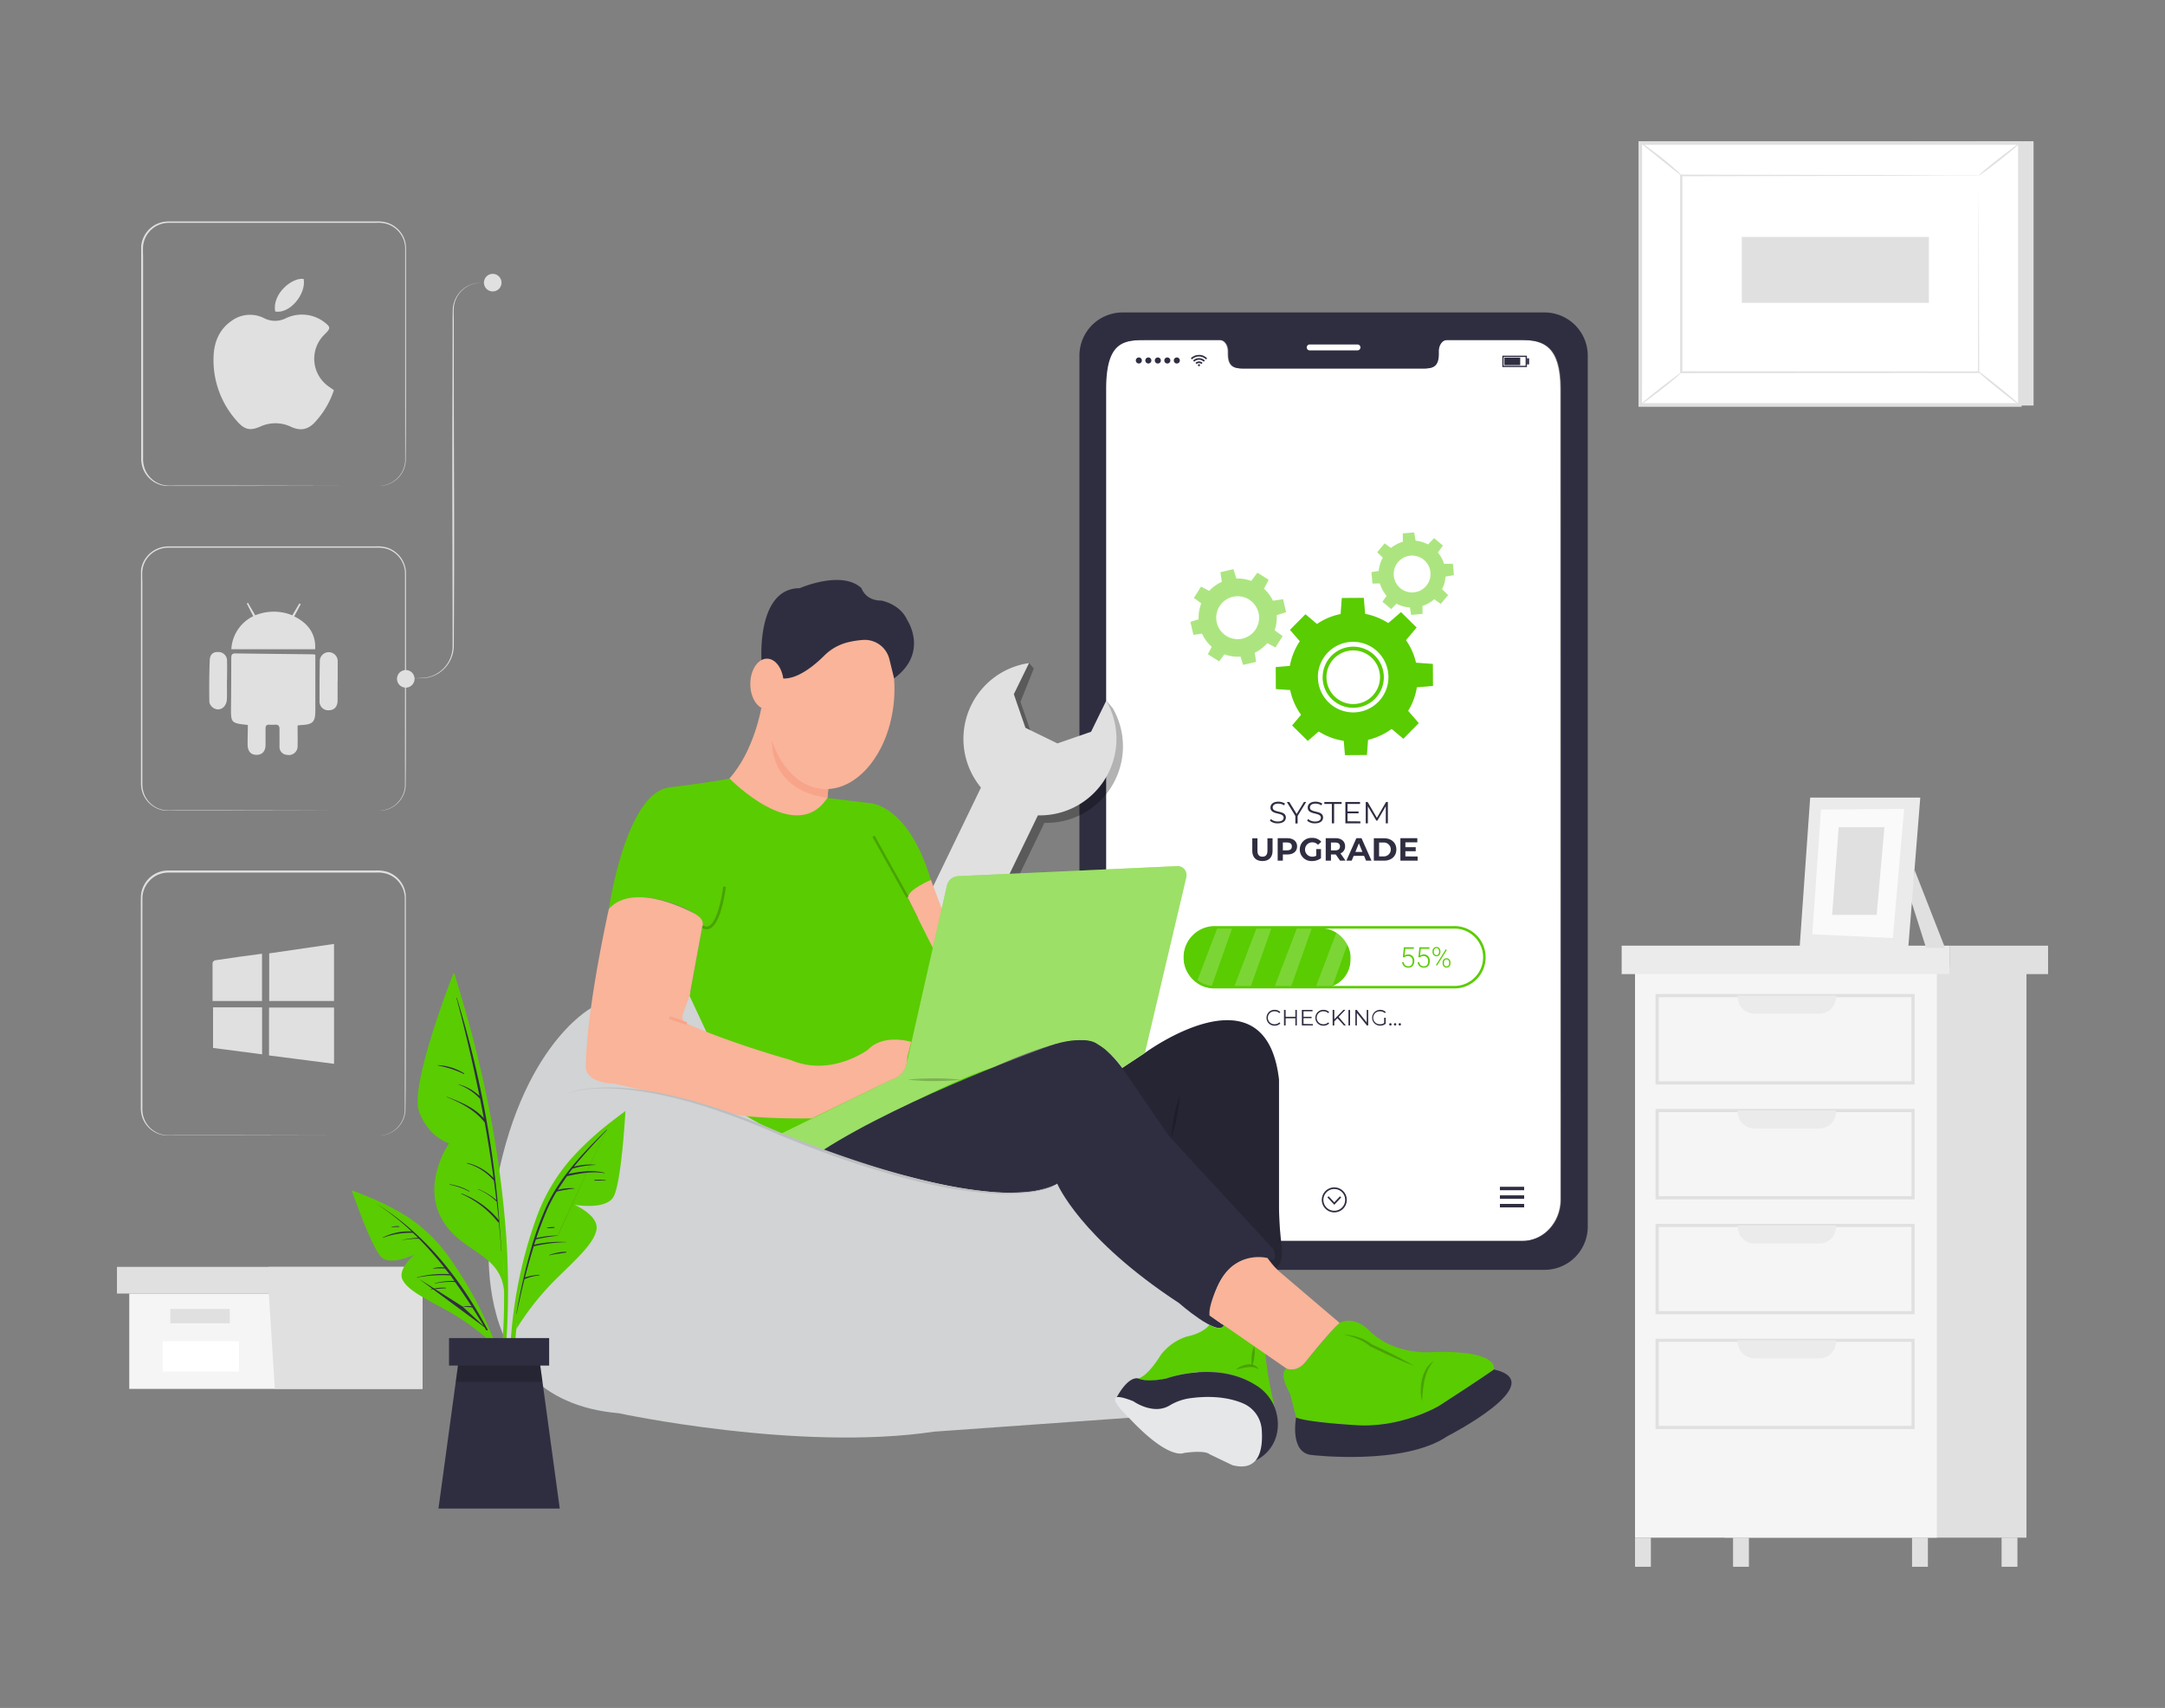 <svg id="e7135bce-b96f-4057-9a11-4cb1a14ea915" data-name="Layer 1" xmlns="http://www.w3.org/2000/svg" width="865.76" height="682.89" viewBox="0 0 865.76 682.89"><rect x="0" y="0" width="865.76" height="682.89" fill="#808080" stroke="none"/><path d="M624,479.6c0,9.16-6.86,16.57-15.32,16.57H457.44c-8.49,0-15.34-7.41-15.34-16.57V155.54c0-18.66,6.85-19.57,15.34-19.57h30.29c1.76,0,3.2,2,3.2,4.48v1.07c0,5.81,3.18,5.83,7.09,5.83h70c4,0,7.09,0,7.09-5.83v-1.07c0-2.48,1.42-4.48,3.22-4.48h30.29c8.46,0,15.32,2.48,15.32,19.57Z" fill="#fff"/><polygon points="813.2 56.45 813.2 162.14 661.41 162.14 655.94 57.19 813.2 56.45" fill="#e0e0e0"/><rect x="655.94" y="57.19" width="151.8" height="104.73" fill="#fff"/><path d="M808.43,162.64H655.22V56.47H808.43Zm-151.79-1.45H807V57.91H656.66Z" fill="#e0e0e0"/><rect x="672.38" y="70.2" width="118.92" height="78.7" fill="#fff"/><path d="M791.29,70.2h-8.81L758,70.29l-85.6.18.35-.34v78.69h0l-.37-.38,118.9.08-.29.3c.06-24,.12-43.59.16-57.27,0-6.83.06-12.17.08-15.83V75.6c0,3.64,0,8.92.08,15.77,0,13.71.09,33.44.15,57.45v.29h-.3l-118.9.07h-.38v-.36h0v-79h.34L758,70l24.42.09h8.11A4.54,4.54,0,0,1,791.29,70.2Z" fill="#e0e0e0"/><path d="M655.94,56.9a12.82,12.82,0,0,1,2.61,1.69c1.55,1.12,3.67,2.71,6,4.54s4.3,3.55,5.71,4.85a11.7,11.7,0,0,1,2.17,2.22c-.14.16-3.79-2.85-8.34-6.49S655.81,57.06,655.94,56.9Z" fill="#e0e0e0"/><path d="M807.73,57.19c.13.16-3.44,3.21-8,6.8s-8.33,6.37-8.46,6.21,3.45-3.21,8-6.79S807.61,57,807.73,57.19Z" fill="#e0e0e0"/><path d="M807.62,161.92l-16.93-13.7" fill="#fff"/><path d="M790.69,148.22c.13-.17,4,2.77,8.7,6.56s8.35,7,8.23,7.14-4-2.77-8.71-6.56S790.6,148.37,790.69,148.22Z" fill="#e0e0e0"/><path d="M655.94,161.91c-.13-.16,3.41-3.17,7.91-6.68s8.23-6.3,8.37-6.15-3.41,3.18-7.91,6.69S656.07,162.07,655.94,161.91Z" fill="#e0e0e0"/><rect x="696.53" y="94.73" width="74.82" height="26.35" fill="#e0e0e0"/><g id="b8e27f73-2e4d-42cf-bd7f-cc498777473b" data-name="freepik--background-complete--inject-2"><path d="M133.52,156a34.92,34.92,0,0,1-7.14,12.33c-2.86,3.31-5.88,4.17-9.88,2.38a14.46,14.46,0,0,0-12.33-.19c-4.53,2-6.7,1.15-10-2.83a36.29,36.29,0,0,1-8.77-25c.16-5.88,2.3-11.13,7.43-14.56a12.42,12.42,0,0,1,12.81-.9,9.57,9.57,0,0,0,8.43.14,14.81,14.81,0,0,1,14,.36,11.77,11.77,0,0,1,1.12.71c3.2,2.36,3.22,2.72.43,5.44a13.53,13.53,0,0,0,0,19.13,13.21,13.21,0,0,0,1.76,1.49Z" fill="#e0e0e0"/><path d="M121.44,111.53c1.08,6.1-5.67,14.15-11.39,13C108.73,117.5,116.88,110.77,121.44,111.53Z" fill="#e0e0e0"/><path d="M151.56,194.25a11.57,11.57,0,0,0,4-.84,10.54,10.54,0,0,0,6.47-9V99a10.25,10.25,0,0,0-1-4,10.45,10.45,0,0,0-6.23-5.44,12.59,12.59,0,0,0-4.32-.46h-83a10.34,10.34,0,0,0-10.26,9.22c-.11,1.65,0,3.39,0,5.08v79.87a11.08,11.08,0,0,0,.65,4.08,10.33,10.33,0,0,0,5.25,5.77,10,10,0,0,0,3.75,1c1.29.09,2.61,0,3.9,0H92.47l43.24.1h0l-43.24.09H66.58a10.84,10.84,0,0,1-9.43-7,11.84,11.84,0,0,1-.68-4.21V98.29a10.89,10.89,0,0,1,10.89-9.74h83a13.29,13.29,0,0,1,4.48.5,10.93,10.93,0,0,1,6.52,5.69,10.56,10.56,0,0,1,1,4.2v42.24c0,18.26,0,33-.13,43.25a10.57,10.57,0,0,1-9.63,9.78Z" fill="#e0e0e0"/><path d="M99.11,289.86c-6.69-.72-6.81-.79-6.73-7.19s.09-12.94.1-19.42c0-1.18.11-2,1.62-2,10.31.15,20.64.24,31,.36a8.62,8.62,0,0,1,1,.15v22.26c0,4.67-1,5.65-5.64,5.88a12.87,12.87,0,0,0-1.46.18c0,2.72.08,5.44,0,8.08a3.48,3.48,0,0,1-3.23,3.72,3.77,3.77,0,0,1-1-.06,3.15,3.15,0,0,1-3-3.3.86.86,0,0,1,0-.16v-6.8c0-1.36-.49-1.88-1.81-1.8a16.3,16.3,0,0,1-2.21,0c-1.17-.09-1.57.44-1.56,1.55v6.41c0,2.72-1.36,4.09-3.61,4.09s-3.53-1.37-3.56-4.09S99.11,292.52,99.11,289.86Z" fill="#e0e0e0"/><path d="M120.27,241.55c-.86,1.57-1.79,3.39-2.62,4.91,6.81,3.28,8.68,8.41,8.37,13.12H92.51a15.6,15.6,0,0,1,8.77-13.21l-2.6-5.08.48-.27,2.91,5a19.6,19.6,0,0,1,14.82,0l2.83-4.76Z" fill="#e0e0e0"/><path d="M135,272.33v7.72c0,2.57-1.36,3.9-3.52,3.94a3.47,3.47,0,0,1-3.7-3.23,3.25,3.25,0,0,1,0-.54c0-5.21,0-10.43.11-15.65a3.58,3.58,0,1,1,7.15-.09c0,.11,0,.23,0,.35v7.5Z" fill="#e0e0e0"/><path d="M90.74,272c0,2.51.08,5,0,7.52-.14,3.18-2.72,5-5.16,3.68a3.65,3.65,0,0,1-1.86-2.45q-.16-8.37.15-16.75c.08-2.36,1.36-3.36,3.29-3.3a3.44,3.44,0,0,1,3.63,3.24,3.62,3.62,0,0,1,0,.57c.08,2.5,0,5,0,7.49Z" fill="#e0e0e0"/><path d="M151.48,324.16a12,12,0,0,0,4-.84,10.52,10.52,0,0,0,6.47-9V228.9a10,10,0,0,0-1-4,10.41,10.41,0,0,0-6.21-5.44,12.84,12.84,0,0,0-4.32-.47H67.24a10.59,10.59,0,0,0-4.87,1.22,10.25,10.25,0,0,0-5.45,8c-.12,1.63,0,3.39,0,5.08v79.87a11.38,11.38,0,0,0,.64,4.09,10.32,10.32,0,0,0,9,6.74c1.28.07,2.61,0,3.91,0H92.42l43.22.06h0l-43.24.09H66.5a10.35,10.35,0,0,1-3.93-1,10.87,10.87,0,0,1-5.51-6,11.59,11.59,0,0,1-.68-4.21v-85a10.88,10.88,0,0,1,5.78-8.18,11.25,11.25,0,0,1,5.15-1.28h83a13.14,13.14,0,0,1,4.46.49,10.83,10.83,0,0,1,7.57,9.89v42.24c0,18.25,0,33-.12,43.25a10.68,10.68,0,0,1-6.66,9.07,10.84,10.84,0,0,1-3,.71Z" fill="#e0e0e0"/><path d="M133.57,400.24H107.65V381.19l25.92-3.78Z" fill="#e0e0e0"/><path d="M107.58,402.84h26v22.51L107.58,422Z" fill="#e0e0e0"/><path d="M104.78,381.33v18.91H85V385c0-.37.65-1,1.06-1.05C92.25,383,98.43,382.17,104.78,381.33Z" fill="#e0e0e0"/><path d="M85.2,402.77h19.61v18.78L85.2,419Z" fill="#e0e0e0"/><path d="M151.4,454.06a11.28,11.28,0,0,0,4-.83,10.59,10.59,0,0,0,6.47-9V358.81a10.26,10.26,0,0,0-1-4,10.41,10.41,0,0,0-6.23-5.45,12.56,12.56,0,0,0-4.31-.47h-83a10.58,10.58,0,0,0-4.87,1.21,10.69,10.69,0,0,0-3.7,3.34A10.47,10.47,0,0,0,57,358.1c-.12,1.64,0,3.4-.07,5.07v79.88a11.11,11.11,0,0,0,.64,4.08,10.35,10.35,0,0,0,5.25,5.76,10.21,10.21,0,0,0,3.76,1c1.28.08,2.61,0,3.89,0H92.3l43.23.09h0L92.3,454H66.39A10.81,10.81,0,0,1,57,447a11.79,11.79,0,0,1-.68-4.2V360.38c0-.84,0-1.7.07-2.58a10.89,10.89,0,0,1,10.89-9.74h83a13.23,13.23,0,0,1,4.47.5,10.85,10.85,0,0,1,6.53,5.7,10.69,10.69,0,0,1,1,4.19v42.23c0,18.26,0,33-.14,43.25a10.69,10.69,0,0,1-6.75,9.38,11.27,11.27,0,0,1-3,.71C151.74,454.07,151.4,454.06,151.4,454.06Z" fill="#e0e0e0"/><path d="M200.55,113a3.51,3.51,0,1,1-3.52-3.5h0A3.52,3.52,0,0,1,200.55,113Z" fill="#e0e0e0"/><path d="M196.88,113a1.93,1.93,0,0,1-.48,0H195l-2.25.08a12.6,12.6,0,0,0-3,.33,10.88,10.88,0,0,0-8.28,9.52c-.12,1.81,0,3.81,0,5.87,0,16.53,0,39.31.1,64.47s0,47.94-.1,64.49a13.12,13.12,0,0,1-4.31,10.08,12.92,12.92,0,0,1-7.68,3.31c-2.32.09-4.08,0-5.32,0h0c1.2,0,3,0,5.3-.13A12.75,12.75,0,0,0,181,258c0-16.55-.07-39.33-.11-64.49S181,145.52,181,129c0-2.07,0-4,.09-5.91a11.58,11.58,0,0,1,1.81-5,11.14,11.14,0,0,1,6.81-4.73,12.07,12.07,0,0,1,3.06-.27h3.62Z" fill="#e0e0e0"/><path d="M165.78,271.41a3.51,3.51,0,1,1-3.52-3.5h0A3.51,3.51,0,0,1,165.78,271.41Z" fill="#e0e0e0"/><polygon points="51.69 517.2 51.69 555.32 107.44 555.32 168.95 555.32 168.95 517.2 51.69 517.2" fill="#f5f5f5"/><polygon points="46.77 506.54 46.77 517.2 173.04 517.2 173.04 506.54 107.44 506.54 46.77 506.54" fill="#e0e0e0"/><polygon points="109.9 555.32 168.95 555.32 168.95 517.2 173.04 517.2 173.04 506.54 107.44 506.54 107.44 516.22 109.9 555.32" fill="#e0e0e0"/><rect x="68.09" y="523.35" width="23.79" height="5.74" fill="#e0e0e0"/><rect x="65.03" y="536.26" width="30.54" height="12.12" fill="#fff"/><rect x="689.66" y="386.64" width="120.7" height="228.16" fill="#e0e0e0"/><rect x="653.83" y="386.64" width="120.7" height="228.16" fill="#f5f5f5"/><path d="M765.64,433.61H662.05V397.44H765.64Zm-102.32-1.28H764.38V398.71H663.32Z" fill="#e0e0e0"/><path d="M694.9,398.08h39.31v.49a6.73,6.73,0,0,1-6.73,6.74H701.62a6.73,6.73,0,0,1-6.73-6.74h0v-.48Z" fill="#ebebeb"/><path d="M765.64,479.55H662.05V443.38H765.64Zm-102.32-1.28H764.38V444.65H663.32Z" fill="#e0e0e0"/><path d="M694.9,444h39.31v.48a6.73,6.73,0,0,1-6.73,6.73H701.62a6.73,6.73,0,0,1-6.73-6.73h0V444Z" fill="#ebebeb"/><path d="M765.64,525.49H662.05V489.32H765.64Zm-102.32-1.28H764.38V490.6H663.32Z" fill="#e0e0e0"/><path d="M694.9,490h39.31v.48a6.73,6.73,0,0,1-6.73,6.73H701.62a6.73,6.73,0,0,1-6.73-6.73h0V490Z" fill="#ebebeb"/><path d="M765.64,571.39H662.05V535.26H765.64Zm-102.32-1.28H764.38V536.5H663.32Z" fill="#e0e0e0"/><path d="M694.9,535.9h39.31v.47a6.73,6.73,0,0,1-6.73,6.74H701.62a6.73,6.73,0,0,1-6.73-6.74h0v-.47Z" fill="#ebebeb"/><rect x="648.48" y="378.11" width="131.09" height="11.36" fill="#ebebeb"/><rect x="779.58" y="378.11" width="39.42" height="11.36" fill="#e0e0e0"/><rect x="653.83" y="614.79" width="6.34" height="11.65" fill="#e0e0e0"/><rect x="693.03" y="614.79" width="6.34" height="11.65" fill="#e0e0e0"/><rect x="764.61" y="614.79" width="6.34" height="11.65" fill="#e0e0e0"/><rect x="800.41" y="614.79" width="6.34" height="11.65" fill="#e0e0e0"/><polygon points="765.59 347.76 777.81 379.02 770.22 378.98 764.12 359.78 765.59 347.76" fill="#e0e0e0"/><polygon points="723.87 318.89 719.66 378.77 763.03 379.67 767.9 318.89 723.87 318.89" fill="#ebebeb"/><polygon points="728.21 323.7 724.71 373.55 756.93 375.06 761.44 323.4 728.21 323.7" fill="#fafafa"/><polygon points="735.27 330.75 732.66 365.79 750.45 365.79 753.57 330.75 735.27 330.75" fill="#e0e0e0"/></g><path d="M617.8,124.93h-169a17.26,17.26,0,0,0-17.15,17.37v348a17.26,17.26,0,0,0,17.11,17.42h169a17.29,17.29,0,0,0,17.17-17.41h0v-348A17.29,17.29,0,0,0,617.8,124.93Zm6.43,354.67c0,9.16-6.86,16.57-15.32,16.57H457.68c-8.49,0-15.34-7.41-15.34-16.57V155.54c0-18.66,6.85-19.57,15.34-19.57H488c1.76,0,3.2,2,3.2,4.48v1.07c0,5.81,3.18,5.83,7.09,5.83h70c4,0,7.09,0,7.09-5.83v-1.07c0-2.48,1.42-4.48,3.22-4.48h30.29c8.46,0,15.32,2.48,15.32,19.57Z" fill="#2f2e41"/><path d="M542.84,140.09H523.73a1.18,1.18,0,0,1-1.18-1.18h0a1.18,1.18,0,0,1,1.18-1.18h19.11a1.18,1.18,0,0,1,1.18,1.18h0A1.18,1.18,0,0,1,542.84,140.09Z" fill="#fff"/><g id="bd0f6cf3-c758-4038-aa40-c991501f6e08" data-name="freepik--u5Zjqx--inject-18"><path d="M482.74,143.25l-.29.29-.17.16a4,4,0,0,0-5.64,0l-.16-.17-.29-.29h0l.37-.33a4.78,4.78,0,0,1,.86-.54,4.14,4.14,0,0,1,1.14-.38,1.38,1.38,0,0,0,.56-.08H480a5,5,0,0,1,1,.25,4.94,4.94,0,0,1,.7.33,5.06,5.06,0,0,1,.67.47l.31.28Z" fill="#2f2e41"/><path d="M477.57,144.62l-.47-.46a3.36,3.36,0,0,1,4.72,0l-.47.46A2.68,2.68,0,0,0,477.57,144.62Z" fill="#2f2e41"/><path d="M480.89,145.09l-.46.46a1.36,1.36,0,0,0-1.91,0l0,0-.46-.46a2,2,0,0,1,2.83,0Z" fill="#2f2e41"/><path d="M479.88,146a.42.42,0,0,1-.42.42.41.41,0,0,1-.41-.41h0a.41.41,0,0,1,.41-.41h0a.43.43,0,0,1,.42.4Z" fill="#2f2e41"/></g><path d="M454.2,144.13a1.21,1.21,0,1,1,1.21,1.21h0a1.2,1.2,0,0,1-1.2-1.2Z" fill="#2f2e41"/><path d="M458,144.13a1.21,1.21,0,1,1,1.21,1.21,1.21,1.21,0,0,1-1.21-1.21Z" fill="#2f2e41"/><path d="M461.79,144.13a1.21,1.21,0,1,1,1.21,1.21,1.21,1.21,0,0,1-1.21-1.21Z" fill="#2f2e41"/><path d="M465.59,144.13a1.21,1.21,0,1,1,1.21,1.21h0a1.2,1.2,0,0,1-1.2-1.2Z" fill="#2f2e41"/><path d="M469.39,144.13a1.21,1.21,0,1,1,1.21,1.21h0a1.2,1.2,0,0,1-1.2-1.2Z" fill="#2f2e41"/><path d="M610.6,146.77h-9.83v-4.56h9.83Zm-9.32-.51h8.8v-3.54h-8.79Z" fill="#2f2e41"/><rect x="601.59" y="142.99" width="6.33" height="3" fill="#2f2e41"/><rect x="610.6" y="143.27" width="0.87" height="2.43" fill="#2f2e41"/><rect x="599.8" y="474.51" width="9.69" height="1.38" fill="#2f2e41"/><rect x="599.8" y="477.93" width="9.69" height="1.39" fill="#2f2e41"/><rect x="599.8" y="481.36" width="9.69" height="1.39" fill="#2f2e41"/><polygon points="536.33 478.77 533.57 481.71 530.82 478.77 531.3 478.31 533.57 480.73 535.84 478.31 536.33 478.77" fill="#2f2e41"/><path d="M533.57,484.75a5,5,0,1,1,5-5A5,5,0,0,1,533.57,484.75Zm0-9.35a4.35,4.35,0,1,0,4.34,4.36v0A4.34,4.34,0,0,0,533.57,475.4Z" fill="#2f2e41"/><path d="M541.22,283a12.22,12.22,0,1,0-12.28-12.16h0A12.22,12.22,0,0,0,541.22,283Zm-10.79-12.15a10.73,10.73,0,1,1,10.8,10.66h0A10.73,10.73,0,0,1,530.43,270.82ZM541.22,283a12.22,12.22,0,1,0-12.28-12.16h0A12.22,12.22,0,0,0,541.22,283Zm-10.79-12.15a10.73,10.73,0,1,1,10.8,10.66h0A10.73,10.73,0,0,1,530.43,270.82ZM541.22,283a12.22,12.22,0,1,0-12.28-12.16h0A12.22,12.22,0,0,0,541.22,283Zm-10.79-12.15a10.73,10.73,0,1,1,10.8,10.66h0A10.73,10.73,0,0,1,530.43,270.82ZM541.3,296.5a25.75,25.75,0,1,0-25.89-25.61h0a25.76,25.76,0,0,0,25.89,25.6ZM527,270.84a14.11,14.11,0,1,1,14.22,14h0a14.13,14.13,0,0,1-14.19-14Zm1.9,0a12.22,12.22,0,1,0,12.16-12.28h0a12.22,12.22,0,0,0-12.14,12.26Zm1.49,0a10.73,10.73,0,1,1,10.8,10.66h0a10.73,10.73,0,0,1-10.78-10.68h0ZM541.22,283a12.22,12.22,0,1,0-12.28-12.16h0A12.22,12.22,0,0,0,541.22,283Zm-10.79-12.15a10.73,10.73,0,1,1,10.8,10.66h0a10.73,10.73,0,0,1-10.78-10.68h0ZM541.22,283a12.22,12.22,0,1,0-12.28-12.16h0A12.22,12.22,0,0,0,541.22,283Zm-10.79-12.15a10.73,10.73,0,1,1,10.8,10.66h0a10.73,10.73,0,0,1-10.78-10.68h0Z" fill="#5acc02"/><polygon points="536.06 246.1 545.96 246.04 545.37 239.04 536.56 239.09 536.06 246.1" fill="#5acc02"/><polygon points="554.92 249.33 561.96 256.28 566.5 250.91 560.24 244.73 554.92 249.33" fill="#5acc02"/><polygon points="565.98 264.94 566.04 274.84 573.04 274.26 572.99 265.45 565.98 264.94" fill="#5acc02"/><polygon points="562.76 283.81 555.8 290.85 561.17 295.39 567.36 289.12 562.76 283.81" fill="#5acc02"/><polygon points="547.14 294.87 537.24 294.92 537.83 301.93 546.63 301.88 547.14 294.87" fill="#5acc02"/><polygon points="528.27 291.64 521.23 284.68 516.7 290.05 522.96 296.24 528.27 291.64" fill="#5acc02"/><polygon points="517.22 276.02 517.16 266.12 510.15 266.71 510.2 275.52 517.22 276.02" fill="#5acc02"/><polygon points="520.44 257.16 527.4 250.12 522.03 245.58 515.84 251.84 520.44 257.16" fill="#5acc02"/><g opacity="0.5"><path d="M510.17,243.43a15.63,15.63,0,1,0-11.74,18.74,15.64,15.64,0,0,0,11.74-18.74Zm-13.32,11.9a8.57,8.57,0,1,1,6.43-10.27h0A8.59,8.59,0,0,1,496.85,255.33Z" fill="#5acc02"/><polygon points="488.65 232.99 494.51 231.65 493.24 227.57 488.03 228.77 488.65 232.99" fill="#5acc02"/><polygon points="500.26 232.4 505.35 235.6 507.33 231.81 502.8 228.98 500.26 232.4" fill="#5acc02"/><polygon points="508.88 240.2 510.23 246.05 514.3 244.78 513.1 239.57 508.88 240.2" fill="#5acc02"/><polygon points="509.47 251.8 506.28 256.9 510.06 258.87 512.9 254.34 509.47 251.8" fill="#5acc02"/><polygon points="501.68 260.42 495.82 261.77 497.09 265.84 502.31 264.64 501.68 260.42" fill="#5acc02"/><polygon points="490.07 261.01 484.98 257.82 483 261.6 487.53 264.44 490.07 261.01" fill="#5acc02"/><polygon points="481.45 253.22 480.1 247.36 476.03 248.64 477.23 253.85 481.45 253.22" fill="#5acc02"/><polygon points="480.86 241.61 484.05 236.52 480.27 234.54 477.43 239.07 480.86 241.61" fill="#5acc02"/></g><g opacity="0.5"><path d="M578.06,228.33a13.42,13.42,0,1,0-12.19,14.55,13.42,13.42,0,0,0,12.19-14.55Zm-12.72,8.51a7.36,7.36,0,1,1,6.68-8,7.36,7.36,0,0,1-6.68,8h0Z" fill="#5acc02"/><polygon points="560.99 216.93 566.13 216.48 565.53 212.87 560.95 213.27 560.99 216.93" fill="#5acc02"/><polygon points="570.93 217.8 574.88 221.11 577.01 218.13 573.49 215.18 570.93 217.8" fill="#5acc02"/><polygon points="577.34 225.44 577.8 230.58 581.41 229.98 581.01 225.4 577.34 225.44" fill="#5acc02"/><polygon points="576.47 235.38 573.16 239.33 576.14 241.46 579.09 237.94 576.47 235.38" fill="#5acc02"/><polygon points="568.83 241.79 563.69 242.25 564.3 245.86 568.87 245.46 568.83 241.79" fill="#5acc02"/><polygon points="558.9 240.92 554.94 237.61 552.81 240.59 556.33 243.54 558.9 240.92" fill="#5acc02"/><polygon points="552.48 233.28 552.03 228.14 548.42 228.75 548.82 233.32 552.48 233.28" fill="#5acc02"/><polygon points="553.35 223.35 556.66 219.39 553.68 217.26 550.73 220.78 553.35 223.35" fill="#5acc02"/></g><path d="M507.84,328.16l.35-.7a4.17,4.17,0,0,0,2.82,1c1.6,0,2.3-.67,2.3-1.51,0-2.35-5.26-.91-5.26-4.07,0-1.26,1-2.34,3.15-2.34a5,5,0,0,1,2.65.75l-.31.72a4.51,4.51,0,0,0-2.34-.7c-1.56,0-2.26.69-2.26,1.55,0,2.34,5.26.92,5.26,4,0,1.25-1,2.33-3.19,2.33A4.56,4.56,0,0,1,507.84,328.16Z" fill="#2f2e41"/><path d="M518.91,326.24v3H518v-3l-3.42-5.59h1l2.93,4.8,2.93-4.8h.9Z" fill="#2f2e41"/><path d="M522.73,328.16l.35-.7a4.17,4.17,0,0,0,2.82,1c1.6,0,2.3-.67,2.3-1.51,0-2.35-5.26-.91-5.26-4.07,0-1.26,1-2.34,3.15-2.34a5,5,0,0,1,2.65.75l-.31.72a4.51,4.51,0,0,0-2.34-.7c-1.56,0-2.26.69-2.26,1.55,0,2.34,5.26.92,5.26,4,0,1.25-1,2.33-3.19,2.33A4.56,4.56,0,0,1,522.73,328.16Z" fill="#2f2e41"/><path d="M532.59,321.43h-3v-.78h6.91v.78h-3v7.77h-.91Z" fill="#2f2e41"/><path d="M544,328.41v.79h-6v-8.55h5.86v.78h-5v3h4.42v.77h-4.42v3.17Z" fill="#2f2e41"/><path d="M555,320.65v8.55h-.84v-6.84l-3.36,5.75h-.42L547,322.4v6.8h-.86v-8.55h.75L550.6,327l3.67-6.34Z" fill="#2f2e41"/><path d="M500.77,340.18v-5h2.07v4.94c0,1.71.74,2.41,2,2.41s2-.7,2-2.41v-4.94h2.05v5c0,2.64-1.51,4.1-4.06,4.1S500.77,342.82,500.77,340.18Z" fill="#2f2e41"/><path d="M518.7,338.41c0,2-1.5,3.24-3.89,3.24H513v2.47h-2.07v-9h3.88C517.2,335.16,518.7,336.4,518.7,338.41Zm-2.1,0c0-1-.64-1.56-1.91-1.56H513V340h1.69c1.27,0,1.91-.57,1.91-1.55Z" fill="#2f2e41"/><path d="M526.35,339.5h1.9v3.64a6.17,6.17,0,0,1-3.62,1.14,4.64,4.64,0,1,1-.43-9.27h.43a4.79,4.79,0,0,1,3.75,1.55l-1.33,1.23a3,3,0,0,0-2.31-1,2.87,2.87,0,1,0,0,5.74h0a3.14,3.14,0,0,0,1.61-.38Z" fill="#2f2e41"/><path d="M535.88,344.12l-1.74-2.49h-1.9v2.49h-2.1v-9H534c2.39,0,3.89,1.24,3.89,3.25a2.9,2.9,0,0,1-1.85,2.83l2,2.88Zm-2-7.27h-1.64V340h1.69c1.27,0,1.91-.59,1.91-1.57s-.64-1.56-1.91-1.56Z" fill="#2f2e41"/><path d="M545.48,342.2h-4.16l-.8,1.92H538.4l4-9h2.05l4,9h-2.18Zm-.66-1.57-1.42-3.43L542,340.63Z" fill="#2f2e41"/><path d="M549.38,335.16h4.07c2.93,0,4.94,1.77,4.94,4.48s-2,4.48-4.94,4.48h-4.07Zm4,7.26a2.78,2.78,0,1,0,0-5.56h-1.9v5.56Z" fill="#2f2e41"/><path d="M566.89,342.46v1.66H560v-9h6.77v1.67H562v1.94h4.13v1.61H562v2.08Z" fill="#2f2e41"/><path d="M506.47,406.93a3.12,3.12,0,0,1,3.08-3.16h.18a3,3,0,0,1,2.27.91l-.41.41a2.53,2.53,0,0,0-1.84-.73,2.58,2.58,0,1,0-.32,5.15h.32a2.42,2.42,0,0,0,1.84-.75l.41.42a3,3,0,0,1-2.28.91,3.11,3.11,0,0,1-3.25-3Z" fill="#2f2e41"/><path d="M518.6,403.82V410H518v-2.87h-3.89V410h-.65v-6.22h.65v2.75H518v-2.78Z" fill="#2f2e41"/><path d="M525,409.47V410h-4.4v-6.22h4.27v.57h-3.61v2.18h3.22v.56h-3.22v2.31Z" fill="#2f2e41"/><path d="M526,406.93a3.12,3.12,0,0,1,3.08-3.16h.18a3,3,0,0,1,2.27.91l-.42.41a2.46,2.46,0,0,0-1.83-.73,2.58,2.58,0,1,0-.32,5.15h.32a2.35,2.35,0,0,0,1.83-.75l.42.42a3,3,0,0,1-2.28.91,3.11,3.11,0,0,1-3.25-3Z" fill="#2f2e41"/><path d="M534.84,407.12l-1.27,1.29V410h-.66v-6.22h.66v3.75l3.65-3.76H538l-2.69,2.82,2.88,3.4h-.78Z" fill="#2f2e41"/><path d="M539.23,403.82h.65V410h-.65Z" fill="#2f2e41"/><path d="M547.14,403.82V410h-.54l-4-5v5H542v-6.22h.54l4,5.05v-5.05Z" fill="#2f2e41"/><path d="M553.5,406.93h.64v2.37a3.34,3.34,0,0,1-2.28.79,3.16,3.16,0,0,1,0-6.32,3.07,3.07,0,0,1,2.31.9l-.41.42a2.55,2.55,0,0,0-1.87-.73,2.58,2.58,0,1,0-.32,5.15h.32a2.6,2.6,0,0,0,1.62-.48Z" fill="#2f2e41"/><path d="M555.53,409.57a.48.48,0,0,1,.48-.48.49.49,0,0,1,.48.48.48.48,0,0,1-.48.48.47.47,0,0,1-.48-.48Z" fill="#2f2e41"/><path d="M557.42,409.57a.47.47,0,0,1,.46-.48h0a.48.48,0,0,1,.48.46v0a.48.48,0,0,1-.48.48h0a.47.47,0,0,1-.47-.47Z" fill="#2f2e41"/><path d="M559.3,409.57a.47.47,0,0,1,.46-.48h0a.48.48,0,0,1,.48.46v0a.48.48,0,0,1-.48.48h0a.47.47,0,0,1-.47-.47Z" fill="#2f2e41"/><rect x="473.47" y="371.21" width="66.58" height="23.79" rx="11.22" fill="#5acc02"/><g opacity="0.2"><polygon points="502.43 371.21 493.48 394.71 500.06 394.71 508.4 371.21 502.43 371.21" fill="#fff"/></g><g opacity="0.2"><polygon points="518.58 371.21 509.62 394.71 516.2 394.71 524.55 371.21 518.58 371.21" fill="#fff"/></g><g opacity="0.2"><path d="M534.39,373l-8.33,21.88H530a14.48,14.48,0,0,0,3-1l5.75-16.18A12.72,12.72,0,0,0,534.39,373Z" fill="#fff"/></g><g opacity="0.2"><path d="M486.75,371.21l-8.24,21.61a11.77,11.77,0,0,0,5.86,1.9l8.34-23.51Z" fill="#fff"/></g><path d="M581.27,395.21H485.43a12.47,12.47,0,0,1,0-24.93h95.84a12.47,12.47,0,1,1,0,24.93Zm-95.84-23.93a11.47,11.47,0,0,0,0,22.93h95.84a11.47,11.47,0,1,0,0-22.93Z" fill="#5acc02"/><path d="M561,382.65l.39-3.9h4v.61h-3.44l-.28,2.7a2.63,2.63,0,0,1,1.51-.44,2.22,2.22,0,0,1,1.72.71,2.64,2.64,0,0,1,.65,1.87,2.82,2.82,0,0,1-.63,2,2.25,2.25,0,0,1-1.77.7,2.43,2.43,0,0,1-1.69-.58,2.38,2.38,0,0,1-.74-1.63h.63a1.9,1.9,0,0,0,.56,1.24,1.76,1.76,0,0,0,1.24.42,1.54,1.54,0,0,0,1.3-.55,2.42,2.42,0,0,0,.44-1.55,2.12,2.12,0,0,0-.49-1.43,1.7,1.7,0,0,0-1.34-.56,2.47,2.47,0,0,0-.81.12,2.14,2.14,0,0,0-.73.46Z" fill="#5acc02"/><path d="M567.22,382.65l.38-3.9h4v.61h-3.44l-.28,2.7a2.63,2.63,0,0,1,1.51-.44,2.2,2.2,0,0,1,1.72.71,2.64,2.64,0,0,1,.65,1.87,2.82,2.82,0,0,1-.63,2,2.24,2.24,0,0,1-1.76.7,2.44,2.44,0,0,1-1.7-.58,2.38,2.38,0,0,1-.74-1.63h.63a1.9,1.9,0,0,0,.56,1.24,1.78,1.78,0,0,0,1.25.42,1.54,1.54,0,0,0,1.29-.55,2.42,2.42,0,0,0,.44-1.55,2.12,2.12,0,0,0-.49-1.43,1.7,1.7,0,0,0-1.34-.56,2.47,2.47,0,0,0-.81.12,2.14,2.14,0,0,0-.73.46Z" fill="#5acc02"/><path d="M572.86,380.29a1.64,1.64,0,0,1,.44-1.19,1.48,1.48,0,0,1,1.12-.47,1.5,1.5,0,0,1,1.13.47,1.72,1.72,0,0,1,.44,1.22v.39a1.65,1.65,0,0,1-.44,1.17,1.43,1.43,0,0,1-1.12.47,1.49,1.49,0,0,1-1.12-.46,1.67,1.67,0,0,1-.45-1.22Zm.53.42a1.24,1.24,0,0,0,.28.84,1,1,0,0,0,.76.33.93.93,0,0,0,.75-.33,1.35,1.35,0,0,0,.28-.87v-.4a1.24,1.24,0,0,0-.29-.84.92.92,0,0,0-.75-.34.94.94,0,0,0-.74.33,1.32,1.32,0,0,0-.29.89Zm1.25,5.38-.41-.27,3.91-6.25.41.26Zm2.25-1.3a1.62,1.62,0,0,1,.44-1.18,1.46,1.46,0,0,1,1.12-.47,1.49,1.49,0,0,1,1.12.46,1.69,1.69,0,0,1,.45,1.23v.39a1.67,1.67,0,0,1-.44,1.18,1.49,1.49,0,0,1-1.12.47,1.48,1.48,0,0,1-1.12-.47,1.66,1.66,0,0,1-.45-1.21Zm.53.43a1.24,1.24,0,0,0,.28.84,1,1,0,0,0,.76.33.93.93,0,0,0,.75-.33,1.28,1.28,0,0,0,.28-.87v-.4a1.31,1.31,0,0,0-.28-.86,1,1,0,0,0-.76-.32.94.94,0,0,0-.75.33,1.25,1.25,0,0,0-.28.87Z" fill="#5acc02"/><g opacity="0.3"><path d="M324.26,476.55l12.8,6.23,4.64,13.44-8.65,9.35,2.61,3.08a30.59,30.59,0,0,0,19.19-49.8L417.66,329A30.59,30.59,0,0,0,445,283.2l-2.59-3.09-3.46,15.52-13.44,4.64-12.79-6.22-4.65-13.44,5.32-13.31-1.87-2.22c-8.51,2.11-16.42,11.49-20.55,20a30.57,30.57,0,0,0,3.92,32.87L332.05,447.77A30.62,30.62,0,0,0,303.78,465c-4.6,9.49-4.53,21.34.34,29.84l6.7-13.62Z"/></g><path d="M321.67,473.47l12.79,6.2,4.64,13.45L333,505.55a30.6,30.6,0,0,0,19.21-49.81L415.05,326a30.6,30.6,0,0,0,27.33-45.84l-6.08,12.43-13.44,4.65L410.06,291l-4.64-13.44,6.08-12.44a30.6,30.6,0,0,0-19.23,49.77L329.45,444.75a30.6,30.6,0,0,0-27.29,45.84l6.09-12.43Z" fill="#e0e0e0"/><path d="M236.29,403.12s-30.73,16.46-39.5,80.78c0,0-14.62,75.58,50.68,81.16,0,0,71.92,15.47,126.11,7.36l87.32-6.22,25-24,14.73-68.79L291.7,393.91Z" fill="#d1d3d4"/><path d="M448.76,427l9-5.94s48.45-35.76,53.7,10.67V482a132.66,132.66,0,0,0,.93,15.16c.46,4,.4,9-2.55,9.81L444,428Z" fill="#2f2e41"/><path d="M448.76,427l9-5.94s48.45-35.76,53.7,10.67V482a132.66,132.66,0,0,0,.93,15.16c.46,4,.4,9-2.55,9.81L444,428Z" opacity="0.2"/><path d="M375.87,384.52l3.61-13.5-7.23-19.26s-7.73,2.3-9.34,7Z" fill="#f9b499"/><path d="M275.73,398.16,298.12,446c13.61,8.56,30.95,13.93,30.95,13.93,8.55-7.78,68.07-33.06,68.07-33.06l-34.23-68.08c.39-3.11,9.34-7,9.34-7-9.34-31-24.9-30.73-24.9-30.73l-16.49-2-39.16-7.78c-7,1.49-24.1,3.56-24.1,3.56-17.5,2.34-24.12,48.63-24.12,48.63s6.62-8.56,25.29-2.34c0,0,13.61,4.28,12.06,9.34Z" fill="#5acc02"/><g opacity="0.2"><path d="M282.58,371.57a3.76,3.76,0,0,1-2.05-.68l.6-.92a2.26,2.26,0,0,0,2.3.3c3.38-1.58,5.3-11.93,5.76-15.79l1.1.13c-.07.59-1.78,14.49-6.39,16.66A3.1,3.1,0,0,1,282.58,371.57Z"/></g><path d="M457.8,421l16.58-70.29a3.59,3.59,0,0,0-3.65-4.4l-87.57,4a4.81,4.81,0,0,0-4.49,3.75l-16.13,71.24a8.34,8.34,0,0,1-6,6.36l-44.31,21.68,16.88,6.52s47.63-27.06,68.07-33.06c0,0,33.2-15.93,41.7-9.31,0,0,6.61,4.25,9.92,9.44Z" fill="#5acc02"/><path d="M457.8,421l16.58-70.29a3.59,3.59,0,0,0-3.65-4.4l-87.57,4a4.81,4.81,0,0,0-4.49,3.75l-16.13,71.24a8.34,8.34,0,0,1-6,6.36l-44.31,21.68,16.88,6.52s47.63-27.06,68.07-33.06c0,0,33.2-15.93,41.7-9.31,0,0,6.61,4.25,9.92,9.44Z" fill="#fff" opacity="0.4"/><path d="M362.91,431.7c1.78-.23,3.56-.35,5.33-.43s3.56-.11,5.34-.12,3.55,0,5.33.12,3.56.2,5.34.43c-1.78.23-3.56.35-5.34.43s-3.55.11-5.33.12-3.56,0-5.34-.13S364.69,431.92,362.91,431.7Z" opacity="0.2"/><path d="M329.07,459.9s71.51,26.59,93.71,13.36c0,0,9,21.73,48.65,47.71,0,0,15.59,13.7,17.95,9l-5.67-4s2.13-26.22,23.15-22.91c0,0,4.72,2.83,2.36-3.54l-42-45.58L448.76,427s-4.88-6.92-9.92-9.44c0,0-5.51-4.19-19.37.71C419.47,418.24,362.41,438.51,329.07,459.9Z" fill="#2f2e41"/><path d="M471.76,437.8a43.6,43.6,0,0,1-.42,4.44c-.19,1.47-.45,2.92-.72,4.37s-.59,2.9-1,4.34-.76,2.86-1.26,4.27a43.6,43.6,0,0,1,.42-4.44c.19-1.47.45-2.92.72-4.37s.6-2.9,1-4.33S471.26,439.21,471.76,437.8Z" opacity="0.2"/><path d="M597.5,547.58s-5.17,3.7-22,14.58c0,0-15.51,9.26-34.3,7.63,0,0-18.78-1.1-22.86-3l-2.46-9.53s-4.89-8.17-1.36-10.07c0,0,3.82,1.95,7.63-2.72,0,0,10.07-12.53,13.61-15.52,0,0,5.24-3.28,11.62,2.89a28.88,28.88,0,0,0,9.93,6.42,36.92,36.92,0,0,0,14.38,2.4S598.05,539,597.5,547.58Z" fill="#5acc02"/><path d="M578.72,574.28c-17.42,11.84-54.17,7.48-54.17,7.48-9-.82-6.26-15-6.26-15,4.08,1.9,22.86,3,22.86,3,18.79,1.63,34.3-7.63,34.3-7.63,16.88-10.88,22-14.58,22-14.58C620.64,552.87,578.72,574.28,578.72,574.28Z" fill="#2f2e41"/><path d="M537.34,533.58a21,21,0,0,1,3,.37,24.32,24.32,0,0,1,2.91.74,22,22,0,0,1,2.8,1.16,16.5,16.5,0,0,1,2.57,1.69l-.12-.08c1.43.68,2.87,1.33,4.29,2s2.85,1.38,4.26,2.09,2.82,1.44,4.22,2.2,2.78,1.51,4.15,2.32c-1.49-.55-3-1.15-4.42-1.76s-2.91-1.24-4.36-1.89-2.88-1.31-4.32-2-2.85-1.38-4.28-2.06l-.06,0-.05,0a18.29,18.29,0,0,0-4.93-3A35.74,35.74,0,0,0,537.34,533.58Z" opacity="0.2"/><path d="M568.65,560.26a16.81,16.81,0,0,1-.51-4.35,20.2,20.2,0,0,1,.48-4.38,15.87,15.87,0,0,1,1.63-4.14,10,10,0,0,1,3-3.19,17.75,17.75,0,0,0-2.27,3.59,25.2,25.2,0,0,0-1.32,4A40.94,40.94,0,0,0,569,556C568.84,557.37,568.72,558.8,568.65,560.26Z" opacity="0.2"/><path d="M455.22,551.15s3.92,2.36,13.18-.58c0,0,29.07-9.53,41.28,12,0,0-4.15-17.64-3.66-24.49l-16.64-8.16s-1.06,2.6-5.73-.24c0,0-2.09,3.27-9.17,4.74a21.31,21.31,0,0,0-10.3,7.33S459.37,549.93,455.22,551.15Z" fill="#5acc02"/><path d="M446.61,558.64s4.23-8.37,8.61-7.49c0,0,3,1.77,11.4-.06,0,0,19.6-7.17,35.52,2.71a18.24,18.24,0,0,1,8.73,17.88,15.55,15.55,0,0,1-8.51,12.14,139,139,0,0,1-55.75-25.18Z" fill="#2f2e41"/><path d="M451.75,567.2s-14.18-13.15,1.46-6.94c0,0,7.85,5.61,14.41,1.75a21.61,21.61,0,0,1,7.89-2.9c5.47-.8,14-1.21,21.56,2a12.33,12.33,0,0,1,7.48,10.47c.54,7.11-.55,17.15-11.73,14.24l-9.17-4.4s-1.34-1.71-10.14-.49C473.51,580.89,467.88,584.31,451.75,567.2Z" fill="#e6e7e8"/><path d="M501.53,538.24a10.83,10.83,0,0,1,.21,2,18,18,0,0,1-.44,4,10.2,10.2,0,0,1-.65,1.93,9.46,9.46,0,0,1-.21-2,16.39,16.39,0,0,1,.44-4A10,10,0,0,1,501.53,538.24Z" opacity="0.2"/><path d="M494.29,547.58a7.62,7.62,0,0,1,2.11-1.36,8.59,8.59,0,0,1,2.45-.69,5.44,5.44,0,0,1,2.61.3,3.2,3.2,0,0,1,1.87,1.75,4.88,4.88,0,0,0-2.11-.93,8,8,0,0,0-2.24,0C497.45,546.8,495.93,547.23,494.29,547.58Z" opacity="0.2"/><path d="M304.45,283s-2.89,17.34-12.75,28.23c0,0,26.46,27.23,39.16,7.78l1.15-13-25.3-22.44Z" fill="#f9b499"/><path d="M330.86,319l.76-6.69-22.86-16.12S307.17,315.69,330.86,319Z" fill="#f7a48b"/><ellipse cx="332.01" cy="278" rx="37.59" ry="25.59" transform="translate(26.7 585.09) rotate(-85.11)" fill="#f9b499"/><path d="M304.52,263.91s-2-28.73,15.28-28.73c0,0,16.8-7.41,24.71,0,0,0,1.48,4.95,7.9,4.95,0,0,7.41,1.22,10.38,7.77,0,0,8.77,13-5.25,23.34l-1.88-7.66a10.14,10.14,0,0,0-10.61-7.71,36.5,36.5,0,0,0-5.92.92,20.15,20.15,0,0,0-9.51,5.34C324.16,267.58,310.76,278.71,304.52,263.91Z" fill="#2f2e41"/><ellipse cx="306.71" cy="273.48" rx="6.67" ry="10.13" fill="#f9b499"/><path d="M243.48,363.43s-8.85,39.3-9.16,62c0,0-1.89,7.24,11.34,7.87,0,0,35,7.73,44,10.86.47.16.86.32,1.17.46,6.42,3,33.82,2.54,33.82,2.54L356.5,431.7s6.29-1.26,6.29-8.82l1.58-6.3s-11-3.46-17.32,3.15c0,0-14.8,11-30.86,4.09,0,0-23.77-6.58-41.54-14.57a3,3,0,0,1-1.59-3.79l2.67-7.3,5.1-27.73s1.4-2.58-2.87-5C278,365.44,253.91,351.84,243.48,363.43Z" fill="#f9b499"/><rect x="270.62" y="404.35" width="1.1" height="7.37" transform="translate(-203.53 529.21) rotate(-70.71)" fill="#f7a48b"/><path d="M483.71,525.93l30.77,21.26s4,1.84,7.62-2.72c0,0,9.53-12,13.61-15.52l-23.5-20a28.21,28.21,0,0,1-4.18-4.42L506.86,503s-12.52-3.35-19.29,9.89C487.57,512.91,483.07,521.81,483.71,525.93Z" fill="#f9b499"/><path d="M225.58,437.8a17.33,17.33,0,0,1,3-1.18c1-.32,2-.58,3.09-.8A50.32,50.32,0,0,1,238,435a80.46,80.46,0,0,1,12.8.14,123.54,123.54,0,0,1,12.68,1.78c4.19.82,8.34,1.82,12.46,2.91a245.92,245.92,0,0,1,24.28,8.1c2,.78,4,1.6,5.94,2.39l5.89,2.51c3.91,1.65,7.88,3.2,11.85,4.71,15.94,6,32.13,11.36,48.72,15.12a161.34,161.34,0,0,0,25.17,4,77.3,77.3,0,0,0,12.73-.12,36.6,36.6,0,0,0,12.28-3.19,35.29,35.29,0,0,1-12.24,3.51,74,74,0,0,1-12.8.38,162.83,162.83,0,0,1-25.34-3.63c-8.34-1.85-16.57-4.12-24.72-6.65-4.07-1.26-8.12-2.6-12.16-4s-8-2.88-12-4.4-7.94-3.11-11.88-4.79l-5.86-2.52c-2-.8-3.94-1.62-5.91-2.4-7.92-3.1-15.95-5.94-24.13-8.27-4.1-1.13-8.23-2.16-12.39-3s-8.38-1.5-12.6-1.93A79.72,79.72,0,0,0,238,435.2a51.82,51.82,0,0,0-6.33.76c-1,.19-2.08.43-3.1.72A17.63,17.63,0,0,0,225.58,437.8Z" fill="#bcbec0"/><line x1="362.91" y1="358.76" x2="349.32" y2="334.38" fill="none" stroke="#000" stroke-miterlimit="10" opacity="0.2"/><path d="M202.92,528a317.11,317.11,0,0,0-.46-33.35A424.89,424.89,0,0,0,192,426.74c-2.91-12.58-6.5-24.95-10.25-37.32-.1-.38-.71-.28-.6.12,11.56,43.53,21.05,88.45,20.4,133.7-.18,12.67-1.65,25.11-2.86,37.69,0,.33.52.47.61.13C201.69,550.32,202.46,539,202.92,528Z" fill="#5acc02"/><path d="M181.16,389.57s-17.51,44.45-13.59,54.9,12,12.68,12,12.68-10.72,15.3-3.23,29.65,24.08,13.67,25.29,29.94C201.58,516.74,202.51,448.71,181.16,389.57Z" fill="#5acc02"/><path d="M199.68,488.64a.41.41,0,0,0,0-.22,407.41,407.41,0,0,0-17-89.43c0-.09-.17-.06-.15,0q5.21,19.5,9.2,39.21a19.42,19.42,0,0,0-8.35-4.66c-.06,0-.1.07,0,.1A22.13,22.13,0,0,1,192,439.4c.5,2.58,1,5.16,1.49,7.73-3.92-4.37-9.34-6.53-14.78-8.61-.08,0-.11.1,0,.13,5.66,2.29,11.29,5.27,15.12,10.14q2,11.07,3.51,22.2a21.27,21.27,0,0,0-10.43-6c-.12,0-.2.16-.08.2a22,22,0,0,1,10.6,6.78h.07c.35,2.61.67,5.23,1,7.85a26.69,26.69,0,0,0-7.32-4.42c-.07,0-.11.08,0,.12a25,25,0,0,1,7.33,4.81h.1c.28,2.48.59,5,.84,7.48a35.66,35.66,0,0,0-14.86-10.61.09.09,0,0,0-.13,0,.1.1,0,0,0,0,.14l0,0a38.74,38.74,0,0,1,14.64,11.27.34.34,0,0,0,.37.12c.38,3.82.73,7.66,1,11.5h.09C200.27,496.51,200,492.57,199.68,488.64Z" fill="#2f2e41"/><path d="M185.61,429.16a22,22,0,0,0-10.53-3.28c-.08,0-.09.12,0,.14a41.6,41.6,0,0,1,10.41,3.39C185.63,429.48,185.74,429.25,185.61,429.16Z" fill="#2f2e41"/><path d="M187.72,476.23a21.9,21.9,0,0,0-7.89-2.71c-.1,0-.1.14,0,.16a29.59,29.59,0,0,1,7.81,2.73C187.74,476.47,187.83,476.29,187.72,476.23Z" fill="#2f2e41"/><path d="M249,445.19a119.31,119.31,0,0,0-20.28,17.73A73.22,73.22,0,0,0,214.46,487a180.41,180.41,0,0,0-10.58,57.67A139.84,139.84,0,0,0,207,577.17a.32.32,0,0,0,.41.17.31.31,0,0,0,.19-.29,182,182,0,0,1,.33-56.68c3-18.4,7.73-38.4,19.42-53.35,6.36-8.14,14.3-14.54,22.15-21.15A.44.44,0,0,0,249,445.19Z" fill="#5acc02"/><path d="M206.46,531.42a108.83,108.83,0,0,1,14.77-18.89c8.76-8.75,16.14-15,17.28-20.77s-8.78-10.06-8.78-10.06,12.12,2.18,15.45-2.92,4.92-34.55,4.92-34.55S228,460,217.76,482.06,206.46,531.42,206.46,531.42Z" fill="#5acc02"/><path d="M242.47,451.8c-9.29,9.12-18.63,18.83-24.08,30.81a117.93,117.93,0,0,0-4.82,12.7h0c-.29.87-.56,1.74-.83,2.62a.33.33,0,0,0,0,.14,251.27,251.27,0,0,0-6.27,27.22c0,.06.08.1.1,0,1-4.6,2-9.24,3.16-13.87h.13a19.43,19.43,0,0,1,5.8-1.48c.13,0,.12-.24,0-.23a21.61,21.61,0,0,0-5.74,1.05c1.08-4.18,2.24-8.34,3.54-12.45a62.46,62.46,0,0,1,13-1.67v-.06a48.76,48.76,0,0,0-12.86,1.08c.23-.7.46-1.4.7-2.11a66,66,0,0,1,8.71-1.46m0-.1a42.23,42.23,0,0,0-8.53,1c1.21-3.55,2.51-7,3.94-10.46a65.08,65.08,0,0,1,4.17-8.09,52.57,52.57,0,0,1,7.06-1.2v-.12a19,19,0,0,0-6.59.65c1.2-1.87,2.4-3.71,3.68-5.48h0c4.95-1.1,10-2.12,15-1.2a.08.08,0,0,0,0-.16c-4.81-1.26-9.63-.53-14.44.42.52-.7,1.06-1.38,1.6-2.07a33.2,33.2,0,0,1,9.23-1.46c.07,0,.09-.09,0-.09a24.13,24.13,0,0,0-8.62.76c4.1-5.08,8.61-9.85,13.08-14.57.25-.23.09-.36-.12-.15Z" fill="#2f2e41"/><path d="M242.21,471.9a19.46,19.46,0,0,0-4.38-.16c-.18,0-.17.31,0,.31,1.46,0,2.9-.06,4.36,0C242.31,472.08,242.32,471.91,242.21,471.9Z" fill="#2f2e41"/><path d="M226.33,500.49a19.79,19.79,0,0,0-6.79,1.36v.1c2.26-.54,4.53-.76,6.79-1.13a.17.17,0,0,0,.12-.21A.16.16,0,0,0,226.33,500.49Z" fill="#2f2e41"/><path d="M221.63,490.61a14.63,14.63,0,0,0-2.88.26c-.1,0-.1.17,0,.17a14.8,14.8,0,0,0,2.9-.13.16.16,0,0,0,.09-.2A.14.14,0,0,0,221.63,490.61Z" fill="#2f2e41"/><path d="M141.79,476.47a101.48,101.48,0,0,1,20.47,9.63,61.1,61.1,0,0,1,17.07,16.23,151.32,151.32,0,0,1,21.9,44.21,117.87,117.87,0,0,1,5,27,.26.26,0,0,1-.31.2.26.26,0,0,1-.2-.2,153,153,0,0,0-13.37-45.75c-6.68-14.18-15.13-29.29-28-38.68-7-5.12-14.94-8.43-22.81-12C141.08,476.92,141.39,476.33,141.79,476.47Z" fill="#5acc02"/><path d="M196.13,536.45a91.58,91.58,0,0,0-16.33-11.87c-9.11-5.07-16.53-8.43-18.79-12.82s4.81-10.17,4.81-10.17-9.3,4.56-13.17,1.2-12-26.84-12-26.84,21.49,7.65,34.91,23.14S196.13,536.45,196.13,536.45Z" fill="#5acc02"/><path d="M195,531.61c-10.75-20.18-25.09-38.43-44.75-50.48h0a99.56,99.56,0,0,1,14.37,11.26,22.63,22.63,0,0,0-11.54,2.41c-.09,0,0,.14,0,.12a31.52,31.52,0,0,1,11.89-2h.13c.7.66,1.39,1.33,2.08,2a35.71,35.71,0,0,0-6.18.82c-.06,0,0,.09,0,.08a32.44,32.44,0,0,1,6.52-.54,136.79,136.79,0,0,1,10.14,11.51,10.5,10.5,0,0,0-4.32.31.08.08,0,0,0-.08.08.08.08,0,0,0,.08.09,22.2,22.2,0,0,1,4.61-.06c.59.75,1.2,1.49,1.76,2.25a41.8,41.8,0,0,0-13,1.26m0,.1a52.81,52.81,0,0,1,13.4-.87c.54.73,1.07,1.48,1.6,2.22a27.79,27.79,0,0,0-7.76.89.08.08,0,0,0-.08.07.07.07,0,0,0,.07.07h0a30,30,0,0,1,8-.62q3.47,4.81,6.65,9.74a7.38,7.38,0,0,0-3.4.2m0,.1a14.2,14.2,0,0,1,3.68.18q2.87,4.47,5.54,9c.31.27.72.08.59-.19Z" fill="#2f2e41"/><path d="M178.29,514.88a16.52,16.52,0,0,0-6.25.76v.09a47.87,47.87,0,0,1,6.21-.64C178.41,515.08,178.43,514.89,178.29,514.88Z" fill="#2f2e41"/><path d="M159.54,490.28a11.11,11.11,0,0,0-2.93.21.08.08,0,0,0,0,.16c1-.09,1.9-.06,2.83-.08a.16.16,0,0,0,.2-.1A.16.16,0,0,0,159.54,490.28Z" fill="#2f2e41"/><polygon points="223.84 603.16 175.34 603.16 182.25 552.5 184.02 539.51 215.16 539.51 216.93 552.5 223.84 603.16" fill="#2f2e41"/><polygon points="216.93 552.5 182.25 552.5 184.02 539.51 215.16 539.51 216.93 552.5" opacity="0.2"/><rect x="179.56" y="535" width="40.04" height="11" fill="#2f2e41"/></svg>